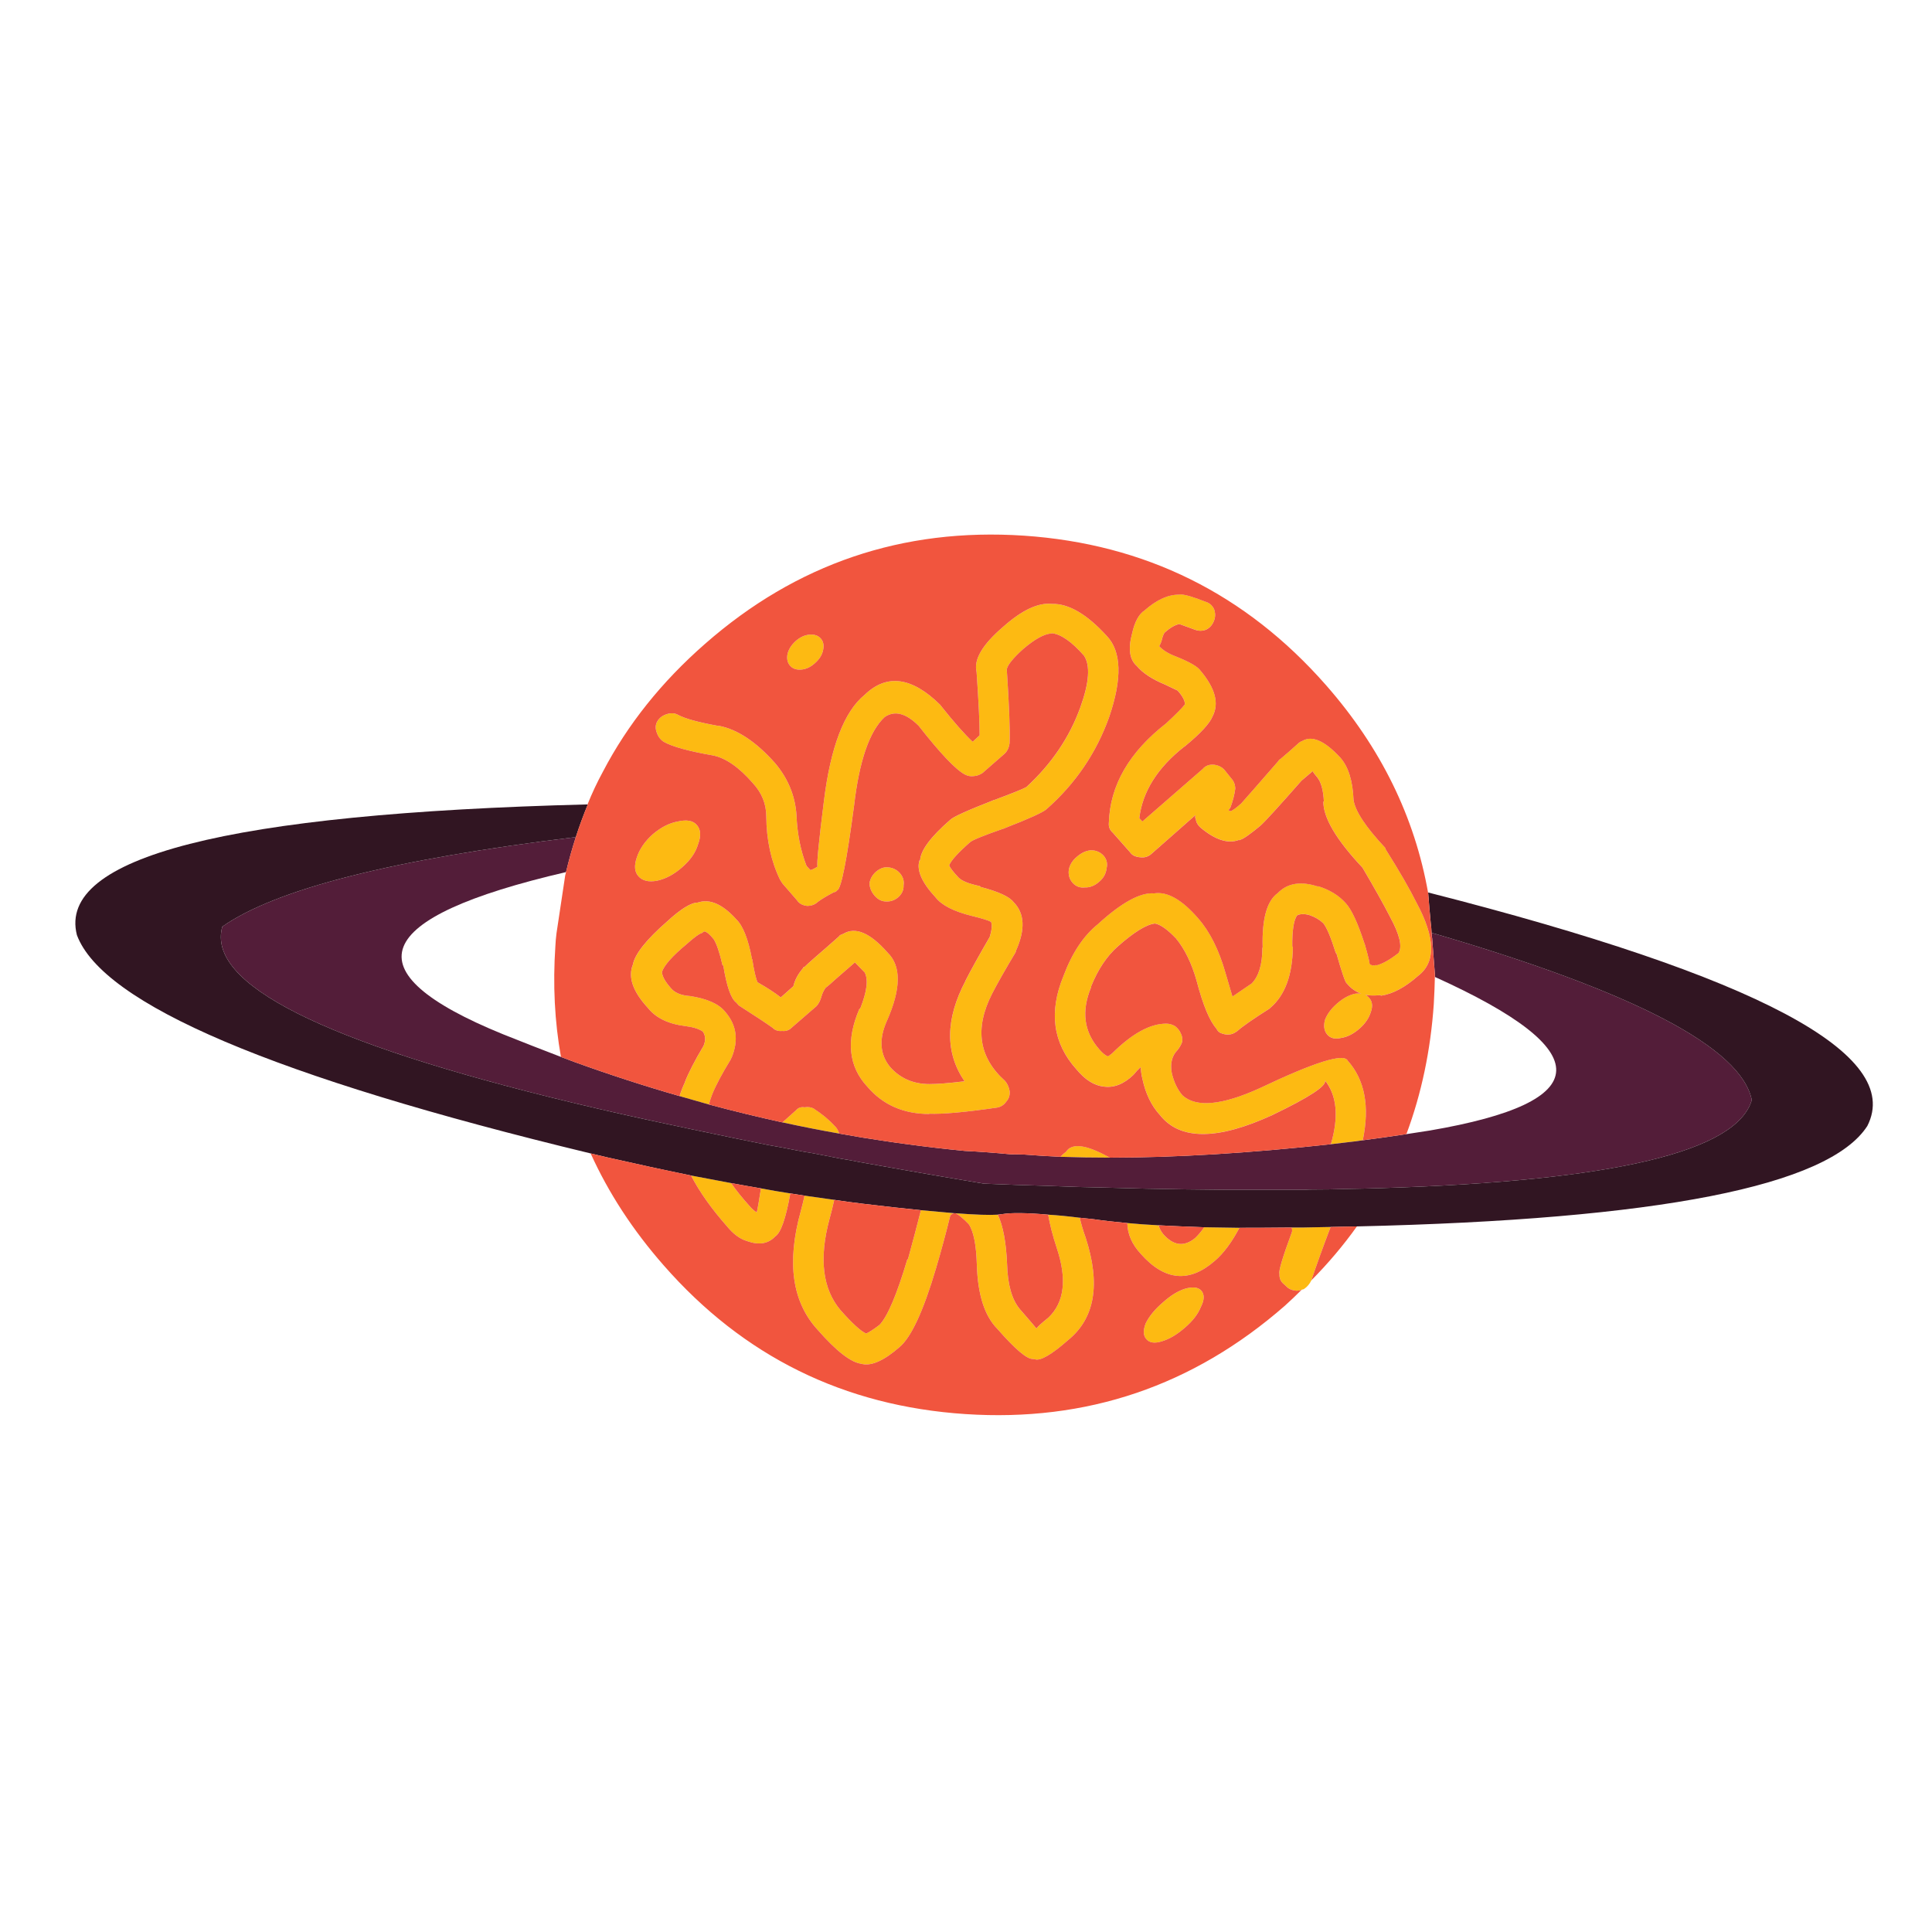 <?xml version="1.0" encoding="utf-8"?>
<!-- Generator: Adobe Illustrator 16.0.0, SVG Export Plug-In . SVG Version: 6.00 Build 0)  -->
<!DOCTYPE svg PUBLIC "-//W3C//DTD SVG 1.1//EN" "http://www.w3.org/Graphics/SVG/1.1/DTD/svg11.dtd">
<svg version="1.1" id="Layer_1" xmlns="http://www.w3.org/2000/svg" xmlns:xlink="http://www.w3.org/1999/xlink" x="0px" y="0px"
	 width="300px" height="300px" viewBox="0 0 300 300" enable-background="new 0 0 300 300" xml:space="preserve">
<g>
	<path fill-rule="evenodd" clip-rule="evenodd" fill="#FDBA12" d="M187.164,93.423c0.607,0.174,1.057,0.55,1.347,1.129
		c0.23,0.637,0.23,1.245,0,1.824c-0.232,0.637-0.638,1.1-1.216,1.39c-0.579,0.231-1.173,0.231-1.781,0
		c-1.042-0.376-1.838-0.666-2.388-0.869c-0.695,0.145-1.463,0.594-2.302,1.346c-0.174,0.261-0.334,0.709-0.478,1.346
		c-0.174,0.435-0.29,0.68-0.349,0.738c0.58,0.637,1.448,1.173,2.606,1.607c2.113,0.839,3.387,1.578,3.821,2.215
		c2.287,2.721,2.909,5.081,1.868,7.078c-0.435,1.1-1.883,2.664-4.343,4.69l-0.088,0.043c-4.14,3.271-6.455,6.963-6.948,11.074
		l0.478,0.521l9.381-8.165c0.405-0.492,0.984-0.709,1.737-0.651c0.665,0.087,1.201,0.348,1.606,0.782l1.042,1.303
		c0.435,0.463,0.651,1.013,0.651,1.65c-0.116,0.926-0.376,1.925-0.781,2.996c-0.116,0.087-0.203,0.203-0.261,0.348
		c0.145,0.086,0.261,0.13,0.348,0.13c0.318-0.116,0.854-0.507,1.606-1.173c0.578-0.637,2.52-2.852,5.819-6.644
		c0.058-0.145,0.13-0.217,0.217-0.217c0.897-0.753,1.81-1.549,2.735-2.389c0.232-0.231,0.479-0.391,0.739-0.478
		c1.505-0.897,3.474-0.029,5.905,2.605c1.245,1.419,1.926,3.605,2.041,6.558c0.261,1.737,1.896,4.212,4.907,7.426
		c0.029,0.145,0.087,0.275,0.174,0.391c2.026,3.213,3.591,5.92,4.689,8.121c2.953,5.472,3.04,9.264,0.262,11.377
		c-2.027,1.796-3.953,2.823-5.776,3.084l-0.086-0.087c-0.897,0.087-1.694,0.073-2.389-0.043c0.26,0.086,0.478,0.246,0.651,0.478
		c0.492,0.549,0.578,1.273,0.26,2.171c-0.289,0.955-0.883,1.823-1.78,2.605c-0.926,0.811-1.867,1.288-2.822,1.434
		c-0.956,0.23-1.68,0.058-2.171-0.521c-0.492-0.579-0.608-1.347-0.348-2.301c0.348-0.897,0.97-1.737,1.867-2.52
		c0.926-0.811,1.853-1.317,2.778-1.52c0.348-0.058,0.681-0.058,0.999,0c-0.897-0.319-1.65-0.854-2.258-1.606
		c-0.203-0.029-0.753-1.622-1.65-4.778l-0.043,0.13c-0.752-2.432-1.403-3.995-1.954-4.69c-0.579-0.55-1.288-0.97-2.128-1.259
		c-0.812-0.232-1.463-0.217-1.954,0.043c-0.521,0.753-0.767,2.359-0.738,4.82l0.087,0.087c-0.058,4.343-1.217,7.484-3.475,9.423
		c-0.058,0.029-0.102,0.073-0.131,0.131c-2.518,1.592-4.183,2.75-4.993,3.474c-0.377,0.289-0.724,0.463-1.042,0.521
		c-0.405,0.086-0.825,0.058-1.26-0.087c-0.464-0.116-0.781-0.377-0.956-0.782c-1.07-1.188-2.098-3.662-3.083-7.426
		c-0.78-2.75-1.853-4.951-3.213-6.601c-1.332-1.39-2.418-2.157-3.258-2.302c-1.331,0.145-3.257,1.332-5.774,3.561
		c-1.68,1.477-3.055,3.532-4.126,6.167v0.13c-1.563,3.734-1.144,6.963,1.26,9.685c0.492,0.579,0.94,0.94,1.346,1.086
		c0.116-0.059,0.334-0.218,0.651-0.478c3.098-3.069,5.892-4.604,8.381-4.604c0.492,0,0.956,0.131,1.391,0.392
		c0.404,0.317,0.694,0.681,0.868,1.085c0.231,0.435,0.304,0.898,0.217,1.391c-0.174,0.463-0.42,0.882-0.738,1.259
		c-0.84,0.868-1.129,2.041-0.868,3.518c0.318,1.39,0.868,2.549,1.65,3.475c2.113,1.938,6.108,1.577,11.985-1.086
		c8.511-4.053,13.071-5.485,13.679-4.299c2.664,2.981,3.445,7.106,2.346,12.376c-0.435,0.058-0.854,0.116-1.26,0.174
		c-1.273,0.145-2.505,0.289-3.691,0.435c1.245-4.256,0.94-7.557-0.911-9.901c0.318,0.811-2.418,2.605-8.208,5.385
		c-8.512,3.908-14.316,3.908-17.414,0c-1.331-1.448-2.244-3.329-2.736-5.646c-0.144-0.579-0.23-1.187-0.26-1.824
		c-0.405,0.377-0.781,0.782-1.129,1.216c-1.477,1.419-2.997,2.027-4.56,1.824c-1.506-0.145-2.938-1.042-4.3-2.692
		c-3.647-4.053-4.313-8.888-1.997-14.505c1.331-3.56,3.112-6.238,5.342-8.033c3.676-3.358,6.586-4.951,8.729-4.777
		c2.055-0.319,4.342,0.984,6.86,3.908c1.795,2.056,3.199,4.864,4.213,8.424c0.435,1.478,0.797,2.708,1.086,3.691
		c0.839-0.578,1.838-1.259,2.996-2.04c1.1-1.13,1.649-2.968,1.649-5.516l0.044-0.086c-0.115-4.43,0.666-7.238,2.345-8.425
		c1.506-1.563,3.604-1.896,6.297-0.999l-0.086-0.087c1.823,0.55,3.285,1.447,4.386,2.692c0.897,1.013,1.852,3.083,2.865,6.21
		l0.044,0.087c0.55,1.939,0.796,2.967,0.738,3.083c0.289,0.261,0.651,0.318,1.086,0.174l-0.088,0.087
		c0.985-0.232,2.158-0.883,3.519-1.954c0.607-0.984,0.173-2.837-1.303-5.559l-0.044-0.086c-1.042-2.027-2.461-4.56-4.256-7.6
		c-4.082-4.342-6.109-7.773-6.079-10.292l0.086,0.043c-0.086-1.737-0.419-2.982-0.998-3.735c-0.405-0.463-0.651-0.796-0.738-0.999
		c-0.579,0.492-1.158,0.984-1.737,1.476c-3.59,4.083-5.718,6.413-6.383,6.992c-1.563,1.303-2.592,2.026-3.084,2.171
		c-0.116,0.086-0.203,0.101-0.261,0.043c-1.68,0.637-3.662,0-5.949-1.911c-0.435-0.376-0.68-0.811-0.737-1.303
		c-0.116-0.173-0.131-0.39-0.045-0.651l-6.903,6.08c-0.492,0.405-1.058,0.564-1.694,0.478c-0.752-0.058-1.288-0.333-1.607-0.825
		l-2.648-2.996c-0.463-0.405-0.666-0.912-0.608-1.52c0.174-5.819,3.142-10.972,8.902-15.46c1.564-1.447,2.533-2.432,2.91-2.953
		c0-0.579-0.377-1.289-1.129-2.128c-0.29-0.145-0.956-0.463-1.998-0.955c-1.968-0.811-3.417-1.767-4.343-2.867
		c-1.129-0.984-1.375-2.663-0.738-5.037c0.406-1.824,1.058-3.025,1.954-3.604c1.882-1.651,3.663-2.461,5.342-2.432
		c0.029-0.029,0.102-0.043,0.218-0.043C184.052,92.323,185.34,92.699,187.164,93.423z M163.193,98.374
		c-1.101,0.087-2.548,0.897-4.343,2.432c-1.563,1.418-2.403,2.461-2.52,3.127c0.377,5.674,0.521,9.496,0.435,11.464
		c-0.087,0.695-0.347,1.245-0.781,1.65l-3.431,2.996c-0.435,0.29-0.897,0.449-1.39,0.478c-0.463,0.058-0.912-0.029-1.346-0.261
		c-1.418-0.753-3.807-3.271-7.166-7.556l-0.043-0.043c-1.969-1.939-3.72-2.374-5.254-1.303c-2.345,2.2-3.923,6.774-4.733,13.723
		c-1.129,8.54-1.998,12.926-2.606,13.158c-0.173,0.203-0.347,0.304-0.521,0.304c-1.158,0.608-1.998,1.115-2.519,1.52
		c-0.435,0.405-0.984,0.608-1.65,0.608c-0.724-0.086-1.245-0.376-1.563-0.869l-2.258-2.605c-0.116-0.173-0.246-0.376-0.391-0.608
		c-1.389-2.895-2.099-6.167-2.127-9.814c0-1.939-0.695-3.662-2.084-5.167c-2.143-2.461-4.198-3.894-6.167-4.299
		c-3.821-0.666-6.384-1.375-7.687-2.127c-0.521-0.348-0.883-0.84-1.085-1.477c-0.231-0.637-0.188-1.216,0.13-1.737
		c0.319-0.521,0.811-0.883,1.477-1.085c0.637-0.203,1.216-0.159,1.737,0.13c1.071,0.58,3.127,1.144,6.167,1.694h0.173
		c2.867,0.55,5.776,2.49,8.729,5.819c1.998,2.374,3.098,5.052,3.3,8.034c0.116,2.896,0.637,5.53,1.563,7.904l0.608,0.651
		c0.29-0.087,0.651-0.26,1.085-0.521c-0.116-0.579,0.217-3.966,0.999-10.162c1.042-8.454,3.155-13.969,6.34-16.545
		c3.416-3.3,7.324-2.779,11.725,1.563c0.058,0.087,0.101,0.145,0.13,0.173c2.027,2.548,3.662,4.401,4.907,5.559l1.086-0.999
		c0-1.998-0.159-5.284-0.478-9.857c-0.464-1.911,0.912-4.241,4.126-6.992c2.924-2.605,5.457-3.792,7.6-3.561
		c2.575-0.058,5.398,1.593,8.468,4.951c2.316,2.403,2.446,6.616,0.391,12.637c-1.998,5.587-5.255,10.364-9.771,14.331
		c-0.579,0.492-2.693,1.448-6.341,2.866c-0.145,0.087-0.261,0.13-0.347,0.13c-3.069,1.071-4.777,1.766-5.125,2.084
		c-1.881,1.65-2.967,2.852-3.257,3.604c0.145,0.376,0.623,0.999,1.434,1.868c0.521,0.55,1.635,0.999,3.343,1.346l0.088,0.13
		c2.778,0.724,4.486,1.506,5.124,2.345c1.736,1.737,1.867,4.256,0.391,7.556c-0.028,0.058-0.043,0.13-0.043,0.217
		c-1.68,2.809-2.91,4.98-3.691,6.514c-2.722,5.356-2.042,9.858,2.041,13.505c0.348,0.406,0.579,0.913,0.694,1.521
		c0.087,0.638-0.087,1.201-0.521,1.693c-0.348,0.493-0.812,0.797-1.39,0.912c-4.98,0.725-8.512,1.042-10.596,0.956l0.086,0.043
		c-4.024,0-7.237-1.404-9.64-4.212c-2.953-3.156-3.373-7.194-1.259-12.116l0.13-0.043c1.042-2.635,1.274-4.502,0.695-5.603
		c-0.782-0.811-1.289-1.332-1.52-1.563c-1.071,0.927-2.056,1.781-2.953,2.562c-0.752,0.696-1.289,1.159-1.606,1.391
		c-0.29,0.404-0.507,0.868-0.651,1.39c-0.145,0.55-0.391,1.027-0.738,1.433l-3.909,3.387c-0.376,0.377-0.854,0.536-1.433,0.479
		c-0.637,0.058-1.129-0.102-1.477-0.479c-0.926-0.665-2.678-1.823-5.254-3.474c-0.145-0.145-0.29-0.304-0.434-0.478
		c-0.811-0.608-1.477-2.547-1.998-5.819l-0.087,0.13c-0.463-2.027-0.926-3.402-1.389-4.125c-0.579-0.724-1.057-1.129-1.433-1.216
		c-0.174,0.058-0.275,0.13-0.304,0.217c-0.464,0.116-1.274,0.695-2.432,1.737c-2.229,1.853-3.518,3.3-3.865,4.342
		c0.029,0.666,0.492,1.506,1.389,2.519c0.58,0.695,1.52,1.101,2.823,1.217h0.131c2.663,0.405,4.487,1.215,5.471,2.432
		c1.795,2.055,2.128,4.443,0.999,7.165c-0.087,0.087-0.13,0.174-0.13,0.261c-1.332,2.171-2.287,3.966-2.866,5.385
		c-0.203,0.521-0.376,1.056-0.521,1.606c-1.505-0.435-3.025-0.868-4.56-1.303c0.231-0.753,0.521-1.49,0.868-2.215l-0.043,0.043
		c0.579-1.477,1.549-3.357,2.91-5.645c0.347-0.869,0.304-1.606-0.13-2.215c-0.608-0.405-1.477-0.681-2.605-0.825
		c-2.692-0.318-4.661-1.26-5.906-2.823c-2.345-2.547-3.127-4.791-2.345-6.731c0.318-1.65,2.084-3.879,5.298-6.687
		c2.142-1.969,3.734-2.953,4.777-2.953c1.853-0.637,3.85,0.231,5.993,2.605c1.042,1.013,1.853,3.069,2.432,6.167l0.043,0.043
		c0.29,1.824,0.564,3.011,0.825,3.562c1.477,0.839,2.678,1.62,3.605,2.345l1.954-1.737c0.231-0.984,0.738-1.925,1.52-2.823
		c0-0.116,0.072-0.173,0.217-0.173c0.087-0.116,0.709-0.681,1.868-1.694c0.984-0.84,2.142-1.853,3.474-3.04
		c0.058-0.145,0.274-0.275,0.651-0.391c1.881-1.158,4.183-0.188,6.904,2.91c2.143,2.084,2.099,5.63-0.13,10.64
		c-1.245,2.808-1.071,5.182,0.521,7.121c1.563,1.766,3.604,2.649,6.123,2.649c1.245,0,3.055-0.145,5.429-0.434
		c-3.04-4.459-2.982-9.67,0.174-15.634l-0.043,0.043c0.839-1.65,2.099-3.923,3.778-6.818c0.318-1.013,0.391-1.795,0.217-2.345
		c-0.434-0.231-1.419-0.536-2.953-0.912c-2.837-0.695-4.733-1.665-5.688-2.91c-2.143-2.316-2.967-4.227-2.476-5.732l0.087,0.044
		c0.058-1.563,1.621-3.677,4.69-6.34c0.405-0.435,2.605-1.433,6.601-2.997c0.058-0.058,0.145-0.087,0.261-0.087
		c2.866-1.071,4.516-1.737,4.95-1.998c3.908-3.59,6.702-7.715,8.382-12.376c1.389-3.85,1.577-6.528,0.564-8.034
		c-1.882-2.142-3.531-3.3-4.95-3.474L163.193,98.374z M170.662,136.936c-0.695,0.608-1.433,0.897-2.215,0.868
		c-0.752,0.087-1.39-0.159-1.911-0.738c-0.491-0.579-0.68-1.259-0.563-2.041c0.145-0.753,0.563-1.418,1.26-1.998
		c0.694-0.608,1.418-0.941,2.171-0.999c0.781,0,1.433,0.275,1.954,0.825c0.492,0.58,0.651,1.231,0.478,1.954
		C171.748,135.647,171.357,136.357,170.662,136.936z M202.103,190.61c1.506-0.029,3.011-0.058,4.517-0.087
		c-1.159,3.04-2.157,5.805-2.997,8.295c-0.26,0.549-0.621,0.983-1.085,1.303c-0.116,0.086-0.246,0.13-0.392,0.13
		c-0.405,0.174-0.795,0.218-1.172,0.13c-0.55-0.086-0.999-0.333-1.346-0.737l-0.435-0.392c-0.377-0.376-0.551-0.854-0.521-1.434
		c-0.173-0.376,0.479-2.561,1.954-6.557c0.028-0.174,0.016-0.391-0.043-0.651C201.075,190.61,201.582,190.61,202.103,190.61z
		 M185.558,192.261c0.492-0.464,0.97-1.028,1.434-1.693c1.736,0.028,3.561,0.058,5.471,0.086c-1.216,2.288-2.489,3.996-3.821,5.125
		c-3.966,3.474-7.803,3.112-11.508-1.086c-1.36-1.477-2.056-3.068-2.084-4.776c1.505,0.144,3.126,0.26,4.863,0.348
		c0.115,0.463,0.348,0.911,0.694,1.346C182.198,193.433,183.85,193.65,185.558,192.261z M162.759,188.613
		c1.447,0.086,3.083,0.245,4.907,0.478c0.202,0.927,0.507,1.954,0.912,3.083c2.345,7.209,1.447,12.507-2.693,15.895
		c-2.634,2.315-4.371,3.314-5.211,2.995c-0.145,0-0.23-0.014-0.261-0.043c-0.896,0.087-2.75-1.477-5.558-4.689
		c-1.97-1.998-3.026-5.299-3.17-9.901c-0.087-3.127-0.508-5.24-1.26-6.34c-0.839-0.869-1.491-1.419-1.955-1.651l-0.043-0.043
		c3.04,0.231,5.211,0.304,6.514,0.218c0.811,1.736,1.288,4.284,1.433,7.643c0.087,3.185,0.738,5.516,1.955,6.991
		c1.389,1.593,2.258,2.605,2.605,3.04c0.23-0.318,0.853-0.882,1.866-1.693c2.489-2.375,2.91-6.008,1.26-10.9
		C163.453,191.841,163.02,190.147,162.759,188.613z M164.67,179.624c0.26-0.29,0.55-0.551,0.868-0.782
		c0.897-1.389,3.083-1.129,6.558,0.782c0.086,0.058,0.174,0.101,0.26,0.13C169.722,179.754,167.159,179.711,164.67,179.624z
		 M186.469,202.943c-0.434,1.101-1.259,2.171-2.475,3.214c-1.216,1.071-2.418,1.78-3.604,2.128c-1.101,0.347-1.896,0.23-2.389-0.348
		c-0.492-0.55-0.521-1.376-0.086-2.475c0.55-1.102,1.432-2.172,2.648-3.214c1.188-1.071,2.331-1.78,3.431-2.128
		c1.216-0.348,2.07-0.246,2.563,0.304C187.049,201.032,187.02,201.872,186.469,202.943z M122.286,101.543
		c0.174-0.724,0.594-1.39,1.259-1.997c0.695-0.608,1.419-0.941,2.171-1c0.753-0.058,1.332,0.145,1.737,0.608
		c0.405,0.463,0.521,1.071,0.347,1.824c-0.145,0.724-0.564,1.39-1.26,1.998c-0.666,0.608-1.375,0.941-2.127,0.999
		c-0.753,0.058-1.332-0.145-1.737-0.607C122.271,102.904,122.141,102.296,122.286,101.543z M136.008,135.373
		c0.608-0.521,1.23-0.752,1.867-0.695c0.753,0.058,1.375,0.362,1.868,0.912c0.492,0.579,0.68,1.216,0.564,1.911
		c0.029,0.695-0.246,1.303-0.825,1.824c-0.579,0.492-1.245,0.709-1.998,0.651c-0.637-0.029-1.202-0.333-1.693-0.912
		c-0.493-0.58-0.753-1.216-0.782-1.911C135.125,136.458,135.458,135.865,136.008,135.373z M108.216,128.121
		c0.608,0.694,0.666,1.693,0.173,2.996c-0.376,1.274-1.201,2.461-2.475,3.561c-1.245,1.1-2.548,1.795-3.909,2.084
		c-1.303,0.232-2.258,0-2.866-0.694c-0.608-0.666-0.695-1.636-0.26-2.91c0.434-1.332,1.273-2.547,2.519-3.647
		c1.273-1.071,2.562-1.723,3.865-1.954C106.652,127.237,107.637,127.425,108.216,128.121z M126.324,172.111
		c1.332,0.868,2.403,1.751,3.213,2.648c0.348,0.289,0.608,0.71,0.782,1.26c-2.953-0.521-5.891-1.101-8.815-1.737l2.084-1.867
		c0.347-0.406,0.796-0.564,1.346-0.478C125.456,171.851,125.919,171.908,126.324,172.111z M124.327,188.136
		c0.231-0.869,0.434-1.694,0.608-2.477c1.563,0.232,3.098,0.45,4.603,0.651c-0.203,0.956-0.448,1.954-0.738,2.997
		c-1.65,6.138-1.071,10.856,1.737,14.156c1.795,2.027,3.112,3.229,3.952,3.605c0.434-0.175,1.129-0.623,2.084-1.347
		c1.245-1.303,2.678-4.676,4.299-10.118l0.13-0.13c0.724-2.635,1.389-5.153,1.998-7.557c1.981,0.173,3.733,0.332,5.254,0.478
		c-0.242-0.017-0.474,0.1-0.695,0.348c-0.637,2.635-1.375,5.371-2.214,8.207c-1.969,6.659-3.865,10.741-5.689,12.247
		c-2.461,2.142-4.444,2.996-5.949,2.562c-1.621-0.231-3.865-1.982-6.731-5.255C123.009,202.19,122.126,196.068,124.327,188.136z
		 M116.423,187.31c0.348,0.406,0.709,0.725,1.086,0.955c0.145-0.606,0.362-1.852,0.651-3.734c1.534,0.29,3.054,0.551,4.56,0.782
		c-0.694,3.908-1.476,6.138-2.345,6.688c-1.071,1.129-2.504,1.375-4.299,0.738l-0.13-0.043c-1.071-0.318-2.099-1.086-3.083-2.302
		c-2.403-2.723-4.255-5.342-5.558-7.86c2.084,0.405,4.155,0.796,6.21,1.172C114.353,184.893,115.323,186.094,116.423,187.31z"/>
	<path fill-rule="evenodd" clip-rule="evenodd" fill="#531D39" d="M222.383,145.664c-0.028-0.116-0.044-0.217-0.044-0.303
		l-0.043-0.521c0.087,0.029,0.188,0.058,0.305,0.087c31.295,9.148,47.769,17.775,49.418,25.882
		c-2.346,8.019-21.524,12.579-57.54,13.679c-1.823,0.058-3.677,0.102-5.558,0.131c-1.68,0.058-3.388,0.086-5.125,0.086
		c-0.405,0-0.811,0.015-1.216,0.044c-2.026,0-4.097,0-6.209,0c-0.146,0-0.276,0-0.392,0c-1.911,0-3.851,0-5.819,0
		c-3.908-0.029-7.962-0.087-12.159-0.174c-2.2-0.058-4.443-0.115-6.73-0.174c-1.216-0.028-2.461-0.058-3.735-0.087
		c-1.621-0.058-3.257-0.116-4.907-0.174c-3.213-0.087-6.498-0.202-9.857-0.347c-4.371-0.724-8.598-1.448-12.68-2.172
		c-2.229-0.405-4.43-0.796-6.601-1.173c-0.984-0.202-1.939-0.376-2.866-0.521c-1.505-0.29-2.997-0.578-4.473-0.868
		c-0.753-0.116-1.506-0.246-2.258-0.392c-1.535-0.318-3.069-0.608-4.603-0.868c-3.185-0.638-6.283-1.273-9.293-1.911
		c-1.708-0.347-3.358-0.694-4.951-1.042c-5.79-1.216-11.204-2.432-16.241-3.647c-38.678-9.322-56.772-18.428-54.283-27.315
		c8.338-5.848,26.62-10.48,54.847-13.896h0.043c-0.579,1.795-1.086,3.604-1.52,5.428c-30.398,7.064-33.655,15.459-9.771,25.188
		c3.04,1.216,6.037,2.388,8.989,3.517c0.695,0.261,1.39,0.521,2.084,0.782c5.443,1.969,10.886,3.734,16.329,5.298
		c1.534,0.435,3.054,0.868,4.56,1.303c3.792,1.014,7.6,1.939,11.421,2.779c2.924,0.637,5.863,1.216,8.815,1.737
		c2.374,0.434,4.763,0.825,7.166,1.172c1.129,0.174,2.258,0.333,3.387,0.479c2.982,0.405,5.964,0.752,8.946,1.041
		c2.316,0.116,4.675,0.29,7.079,0.522c0.724,0,1.446,0.014,2.171,0.043c1.823,0.145,3.691,0.261,5.603,0.348
		c2.489,0.087,5.052,0.13,7.686,0.13c10.162,0,21.597-0.694,34.307-2.084c1.187-0.146,2.418-0.29,3.691-0.435
		c0.405-0.058,0.825-0.116,1.26-0.174c2.229-0.289,4.486-0.608,6.774-0.956c1.187-0.173,2.402-0.361,3.647-0.563
		c25.882-4.431,26.143-12.377,0.782-23.841v-0.304C222.672,149.486,222.527,147.575,222.383,145.664z"/>
	<path fill-rule="evenodd" clip-rule="evenodd" fill="#311522" d="M221.774,138.586c51.156,13.028,73.883,25.114,68.18,36.261
		c-6.022,9.321-32.44,14.52-79.253,15.59c-1.361,0.028-2.722,0.058-4.082,0.087c-1.506,0.029-3.011,0.058-4.517,0.087
		c-0.521,0-1.027,0-1.52,0c-2.866,0.029-5.573,0.043-8.121,0.043c-1.91-0.028-3.734-0.058-5.471-0.086
		c-2.548-0.087-4.908-0.188-7.079-0.304c-1.737-0.088-3.358-0.204-4.863-0.348c-1.94-0.174-3.707-0.377-5.299-0.608
		c-0.724-0.087-1.419-0.159-2.084-0.217c-1.824-0.232-3.46-0.392-4.907-0.478c-3.33-0.291-5.703-0.319-7.122-0.087
		c-0.203,0.028-0.435,0.058-0.694,0.087c-1.303,0.086-3.475,0.014-6.514-0.218c-0.058,0-0.102,0-0.13,0
		c-1.534-0.144-3.301-0.304-5.298-0.478c-2.635-0.26-5.631-0.594-8.989-0.999c-1.448-0.174-2.938-0.376-4.473-0.608
		c-1.505-0.201-3.04-0.419-4.603-0.651c-0.752-0.115-1.491-0.23-2.215-0.347c-1.505-0.231-3.025-0.492-4.56-0.782
		c-1.534-0.26-3.083-0.535-4.646-0.825c-2.055-0.376-4.125-0.767-6.21-1.172c-4.227-0.868-8.569-1.81-13.028-2.822
		c-0.839-0.203-1.693-0.406-2.562-0.608c-49.188-11.87-75.778-23.175-79.774-33.916c-3.069-12.102,23.363-18.862,79.296-20.28h0.044
		c-0.695,1.679-1.317,3.373-1.868,5.081h-0.043c-28.227,3.416-46.509,8.048-54.847,13.896c-2.49,8.888,15.604,17.993,54.283,27.315
		c5.037,1.216,10.451,2.432,16.241,3.647c1.592,0.348,3.243,0.695,4.951,1.042c3.011,0.638,6.108,1.273,9.293,1.911
		c1.534,0.26,3.068,0.55,4.603,0.868c0.752,0.146,1.505,0.275,2.258,0.392c1.476,0.29,2.967,0.578,4.473,0.868
		c0.926,0.145,1.881,0.318,2.866,0.521c2.171,0.377,4.372,0.768,6.601,1.173c4.082,0.724,8.309,1.448,12.68,2.172
		c3.359,0.145,6.645,0.26,9.857,0.347c1.65,0.058,3.286,0.116,4.907,0.174c1.274,0.029,2.52,0.059,3.735,0.087
		c2.287,0.059,4.53,0.116,6.73,0.174c4.197,0.087,8.251,0.145,12.159,0.174c1.969,0,3.908,0,5.819,0c0.115,0,0.246,0,0.392,0
		c2.112,0,4.183,0,6.209,0c0.405-0.029,0.811-0.044,1.216-0.044c1.737,0,3.445-0.028,5.125-0.086
		c1.881-0.029,3.734-0.073,5.558-0.131c36.016-1.1,55.194-5.66,57.54-13.679c-1.649-8.107-18.123-16.734-49.418-25.882
		c-0.116-0.029-0.218-0.058-0.305-0.087l-0.044-0.738c-0.028-0.29-0.058-0.55-0.086-0.782c-0.146-1.534-0.275-3.068-0.392-4.603
		V138.586z"/>
	<path fill-rule="evenodd" clip-rule="evenodd" fill="#F1553E" d="M163.367,98.33c1.419,0.174,3.068,1.332,4.95,3.474
		c1.013,1.505,0.824,4.184-0.564,8.034c-1.68,4.661-4.474,8.787-8.382,12.376c-0.435,0.261-2.084,0.926-4.95,1.998
		c-0.116,0-0.203,0.029-0.261,0.087c-3.995,1.563-6.195,2.562-6.601,2.997c-3.069,2.664-4.632,4.777-4.69,6.34l-0.087-0.044
		c-0.492,1.506,0.333,3.417,2.476,5.732c0.955,1.245,2.852,2.215,5.688,2.91c1.534,0.376,2.519,0.68,2.953,0.912
		c0.174,0.55,0.102,1.332-0.217,2.345c-1.679,2.895-2.938,5.167-3.778,6.818l0.043-0.043c-3.156,5.964-3.214,11.175-0.174,15.634
		c-2.374,0.289-4.184,0.434-5.429,0.434c-2.519,0-4.56-0.884-6.123-2.649c-1.593-1.939-1.766-4.313-0.521-7.121
		c2.229-5.01,2.273-8.556,0.13-10.64c-2.721-3.097-5.023-4.067-6.904-2.91c-0.377,0.116-0.594,0.247-0.651,0.391
		c-1.332,1.187-2.49,2.2-3.474,3.04c-1.158,1.013-1.781,1.578-1.868,1.694c-0.145,0-0.217,0.058-0.217,0.173
		c-0.782,0.898-1.289,1.838-1.52,2.823l-1.954,1.737c-0.927-0.725-2.128-1.506-3.605-2.345c-0.26-0.551-0.535-1.737-0.825-3.562
		l-0.043-0.043c-0.579-3.098-1.39-5.153-2.432-6.167c-2.143-2.374-4.14-3.242-5.993-2.605c-1.042,0-2.635,0.984-4.777,2.953
		c-3.214,2.808-4.98,5.037-5.298,6.687c-0.782,1.94,0,4.184,2.345,6.731c1.245,1.563,3.213,2.505,5.906,2.823
		c1.129,0.145,1.998,0.42,2.605,0.825c0.435,0.608,0.478,1.346,0.13,2.215c-1.36,2.287-2.331,4.168-2.91,5.645l0.043-0.043
		c-0.347,0.725-0.637,1.462-0.868,2.215c-5.443-1.563-10.886-3.329-16.329-5.298c-0.695-0.261-1.389-0.521-2.084-0.782
		c-0.984-5.5-1.273-11.232-0.868-17.196c0.029-0.666,0.087-1.332,0.174-1.998l1.346-8.946c0.058-0.203,0.102-0.391,0.13-0.564
		c0.434-1.824,0.941-3.633,1.52-5.428c0.55-1.708,1.172-3.402,1.868-5.081h-0.044c0.695-1.737,1.491-3.43,2.389-5.081
		c3.821-7.324,9.105-13.939,15.851-19.845c14.186-12.449,30.688-18.051,49.506-16.806c18.817,1.274,34.466,9.018,46.943,23.233
		c8.482,9.67,13.766,20.439,15.85,32.309c0.116,1.535,0.246,3.069,0.392,4.603c0.028,0.232,0.058,0.492,0.086,0.782l0.087,1.26
		c0,0.086,0.016,0.188,0.044,0.303c0.145,1.911,0.289,3.822,0.435,5.733c-0.029,1.476-0.088,2.967-0.174,4.472
		c-0.493,7.209-1.911,13.955-4.256,20.236c-2.288,0.348-4.546,0.667-6.774,0.956c1.1-5.27,0.318-9.395-2.346-12.376
		c-0.607-1.187-5.168,0.246-13.679,4.299c-5.877,2.663-9.872,3.024-11.985,1.086c-0.782-0.926-1.332-2.085-1.65-3.475
		c-0.261-1.477,0.028-2.649,0.868-3.518c0.318-0.377,0.564-0.796,0.738-1.259c0.087-0.492,0.015-0.956-0.217-1.391
		c-0.174-0.404-0.464-0.768-0.868-1.085c-0.435-0.261-0.898-0.392-1.391-0.392c-2.489,0-5.283,1.535-8.381,4.604
		c-0.317,0.26-0.535,0.419-0.651,0.478c-0.405-0.146-0.854-0.507-1.346-1.086c-2.403-2.722-2.822-5.95-1.26-9.685v-0.13
		c1.071-2.635,2.446-4.69,4.126-6.167c2.518-2.229,4.443-3.416,5.774-3.561c0.84,0.145,1.926,0.912,3.258,2.302
		c1.36,1.65,2.433,3.85,3.213,6.601c0.985,3.764,2.013,6.238,3.083,7.426c0.175,0.405,0.492,0.666,0.956,0.782
		c0.435,0.145,0.854,0.173,1.26,0.087c0.318-0.059,0.665-0.232,1.042-0.521c0.811-0.724,2.476-1.882,4.993-3.474
		c0.029-0.058,0.073-0.102,0.131-0.131c2.258-1.939,3.417-5.08,3.475-9.423l-0.087-0.087c-0.028-2.461,0.217-4.067,0.738-4.82
		c0.491-0.26,1.143-0.275,1.954-0.043c0.84,0.29,1.549,0.709,2.128,1.259c0.551,0.695,1.202,2.258,1.954,4.69l0.043-0.13
		c0.897,3.156,1.447,4.749,1.65,4.778c0.607,0.752,1.36,1.287,2.258,1.606c-0.318-0.058-0.651-0.058-0.999,0
		c-0.926,0.202-1.853,0.709-2.778,1.52c-0.897,0.782-1.52,1.622-1.867,2.52c-0.261,0.954-0.145,1.722,0.348,2.301
		c0.491,0.579,1.215,0.752,2.171,0.521c0.955-0.146,1.896-0.623,2.822-1.434c0.897-0.782,1.491-1.65,1.78-2.605
		c0.318-0.897,0.232-1.622-0.26-2.171c-0.174-0.231-0.392-0.392-0.651-0.478c0.694,0.116,1.491,0.13,2.389,0.043l0.086,0.087
		c1.823-0.261,3.749-1.288,5.776-3.084c2.778-2.113,2.691-5.905-0.262-11.377c-1.099-2.2-2.663-4.907-4.689-8.121
		c-0.087-0.116-0.145-0.246-0.174-0.391c-3.011-3.213-4.646-5.688-4.907-7.426c-0.115-2.953-0.796-5.139-2.041-6.558
		c-2.432-2.634-4.4-3.503-5.905-2.605c-0.261,0.087-0.507,0.247-0.739,0.478c-0.926,0.84-1.838,1.636-2.735,2.389
		c-0.087,0-0.159,0.072-0.217,0.217c-3.3,3.792-5.241,6.007-5.819,6.644c-0.753,0.666-1.288,1.057-1.606,1.173
		c-0.087,0-0.203-0.044-0.348-0.13c0.058-0.145,0.145-0.261,0.261-0.348c0.405-1.071,0.665-2.07,0.781-2.996
		c0-0.637-0.217-1.187-0.651-1.65l-1.042-1.303c-0.405-0.434-0.941-0.695-1.606-0.782c-0.753-0.058-1.332,0.159-1.737,0.651
		l-9.381,8.165l-0.478-0.521c0.493-4.111,2.809-7.802,6.948-11.074l0.088-0.043c2.46-2.026,3.908-3.59,4.343-4.69
		c1.041-1.998,0.419-4.357-1.868-7.078c-0.435-0.637-1.708-1.375-3.821-2.215c-1.158-0.434-2.026-0.97-2.606-1.607
		c0.059-0.058,0.175-0.304,0.349-0.738c0.144-0.637,0.304-1.085,0.478-1.346c0.839-0.752,1.606-1.201,2.302-1.346
		c0.55,0.203,1.346,0.492,2.388,0.869c0.608,0.231,1.202,0.231,1.781,0c0.578-0.29,0.983-0.753,1.216-1.39
		c0.23-0.579,0.23-1.187,0-1.824c-0.29-0.58-0.739-0.956-1.347-1.129c-1.824-0.724-3.112-1.1-3.864-1.129
		c-0.116,0-0.188,0.015-0.218,0.043c-1.679-0.029-3.46,0.781-5.342,2.432c-0.896,0.579-1.548,1.78-1.954,3.604
		c-0.637,2.374-0.391,4.053,0.738,5.037c0.926,1.1,2.375,2.056,4.343,2.867c1.042,0.492,1.708,0.811,1.998,0.955
		c0.752,0.839,1.129,1.549,1.129,2.128c-0.377,0.521-1.346,1.505-2.91,2.953c-5.761,4.488-8.729,9.641-8.902,15.46
		c-0.058,0.608,0.146,1.115,0.608,1.52l2.648,2.996c0.319,0.493,0.855,0.767,1.607,0.825c0.637,0.087,1.202-0.072,1.694-0.478
		l6.903-6.08c-0.086,0.261-0.071,0.478,0.045,0.651c0.058,0.493,0.303,0.927,0.737,1.303c2.287,1.911,4.27,2.548,5.949,1.911
		c0.058,0.058,0.145,0.043,0.261-0.043c0.492-0.146,1.521-0.869,3.084-2.171c0.665-0.58,2.793-2.91,6.383-6.992
		c0.579-0.492,1.158-0.984,1.737-1.476c0.087,0.202,0.333,0.536,0.738,0.999c0.579,0.753,0.912,1.998,0.998,3.735l-0.086-0.043
		c-0.03,2.519,1.997,5.95,6.079,10.292c1.795,3.04,3.214,5.573,4.256,7.6l0.044,0.086c1.476,2.722,1.91,4.575,1.303,5.559
		c-1.36,1.071-2.533,1.722-3.519,1.954l0.088-0.087c-0.435,0.145-0.797,0.087-1.086-0.174c0.058-0.116-0.188-1.144-0.738-3.083
		l-0.044-0.087c-1.014-3.127-1.968-5.197-2.865-6.21c-1.101-1.245-2.563-2.143-4.386-2.692l0.086,0.087
		c-2.692-0.897-4.791-0.564-6.297,0.999c-1.679,1.187-2.46,3.995-2.345,8.425l-0.044,0.086c0,2.548-0.55,4.386-1.649,5.516
		c-1.158,0.781-2.157,1.462-2.996,2.04c-0.289-0.983-0.651-2.214-1.086-3.691c-1.014-3.561-2.418-6.369-4.213-8.424
		c-2.519-2.924-4.806-4.227-6.86-3.908c-2.143-0.174-5.053,1.418-8.729,4.777c-2.229,1.795-4.011,4.473-5.342,8.033
		c-2.315,5.617-1.65,10.452,1.997,14.505c1.361,1.65,2.794,2.548,4.3,2.692c1.563,0.203,3.083-0.405,4.56-1.824
		c0.348-0.434,0.724-0.839,1.129-1.216c0.029,0.638,0.116,1.245,0.26,1.824c0.492,2.316,1.405,4.197,2.736,5.646
		c3.098,3.908,8.902,3.908,17.414,0c5.79-2.779,8.526-4.574,8.208-5.385c1.852,2.345,2.156,5.646,0.911,9.901
		c-12.71,1.39-24.145,2.084-34.307,2.084c-0.086-0.029-0.174-0.072-0.26-0.13c-3.475-1.911-5.66-2.171-6.558-0.782
		c-0.318,0.231-0.608,0.492-0.868,0.782c-1.911-0.087-3.779-0.203-5.603-0.348c-0.725-0.029-1.447-0.043-2.171-0.043
		c-2.403-0.232-4.763-0.406-7.079-0.522c-2.982-0.289-5.964-0.636-8.946-1.041c-1.129-0.146-2.258-0.305-3.387-0.479
		c-2.403-0.347-4.792-0.738-7.166-1.172c-0.173-0.55-0.434-0.971-0.782-1.26c-0.811-0.897-1.881-1.78-3.213-2.648
		c-0.405-0.203-0.869-0.261-1.39-0.174c-0.55-0.087-0.999,0.071-1.346,0.478l-2.084,1.867c-3.821-0.84-7.628-1.766-11.421-2.779
		c0.145-0.551,0.318-1.086,0.521-1.606c0.579-1.419,1.535-3.214,2.866-5.385c0-0.087,0.043-0.174,0.13-0.261
		c1.129-2.722,0.796-5.11-0.999-7.165c-0.984-1.217-2.808-2.026-5.471-2.432H107c-1.303-0.116-2.243-0.521-2.823-1.217
		c-0.897-1.013-1.36-1.853-1.389-2.519c0.347-1.042,1.636-2.49,3.865-4.342c1.158-1.042,1.968-1.622,2.432-1.737
		c0.029-0.087,0.13-0.159,0.304-0.217c0.376,0.087,0.854,0.492,1.433,1.216c0.463,0.724,0.926,2.099,1.389,4.125l0.087-0.13
		c0.521,3.272,1.187,5.21,1.998,5.819c0.145,0.174,0.289,0.333,0.434,0.478c2.577,1.65,4.329,2.809,5.254,3.474
		c0.348,0.377,0.84,0.536,1.477,0.479c0.579,0.058,1.056-0.102,1.433-0.479l3.909-3.387c0.347-0.405,0.593-0.883,0.738-1.433
		c0.145-0.521,0.362-0.985,0.651-1.39c0.318-0.231,0.854-0.694,1.606-1.391c0.897-0.78,1.882-1.635,2.953-2.562
		c0.231,0.231,0.738,0.753,1.52,1.563c0.579,1.101,0.347,2.968-0.695,5.603l-0.13,0.043c-2.114,4.922-1.694,8.96,1.259,12.116
		c2.403,2.808,5.616,4.212,9.64,4.212l-0.086-0.043c2.084,0.086,5.616-0.231,10.596-0.956c0.578-0.115,1.042-0.419,1.39-0.912
		c0.434-0.492,0.607-1.056,0.521-1.693c-0.115-0.607-0.347-1.114-0.694-1.521c-4.083-3.646-4.763-8.148-2.041-13.505
		c0.781-1.534,2.012-3.706,3.691-6.514c0-0.086,0.015-0.159,0.043-0.217c1.477-3.3,1.346-5.819-0.391-7.556
		c-0.638-0.839-2.346-1.621-5.124-2.345l-0.088-0.13c-1.708-0.348-2.822-0.796-3.343-1.346c-0.811-0.869-1.289-1.491-1.434-1.868
		c0.29-0.753,1.375-1.954,3.257-3.604c0.348-0.318,2.056-1.013,5.125-2.084c0.086,0,0.202-0.043,0.347-0.13
		c3.647-1.418,5.762-2.374,6.341-2.866c4.516-3.966,7.772-8.743,9.771-14.331c2.056-6.021,1.926-10.234-0.391-12.637
		c-3.069-3.358-5.893-5.008-8.468-4.951c-2.143-0.231-4.676,0.956-7.6,3.561c-3.214,2.751-4.59,5.081-4.126,6.992
		c0.318,4.574,0.478,7.86,0.478,9.857l-1.086,0.999c-1.245-1.158-2.88-3.011-4.907-5.559c-0.029-0.029-0.072-0.086-0.13-0.173
		c-4.401-4.343-8.309-4.864-11.725-1.563c-3.185,2.577-5.298,8.092-6.34,16.545c-0.782,6.195-1.115,9.583-0.999,10.162
		c-0.434,0.261-0.796,0.434-1.085,0.521l-0.608-0.651c-0.926-2.374-1.447-5.008-1.563-7.904c-0.203-2.981-1.303-5.66-3.3-8.034
		c-2.953-3.329-5.862-5.269-8.729-5.819h-0.173c-3.04-0.55-5.095-1.114-6.167-1.694c-0.521-0.289-1.1-0.333-1.737-0.13
		c-0.666,0.203-1.158,0.564-1.477,1.085c-0.318,0.521-0.361,1.1-0.13,1.737c0.203,0.637,0.564,1.129,1.085,1.477
		c1.303,0.752,3.865,1.462,7.687,2.127c1.969,0.405,4.024,1.838,6.167,4.299c1.39,1.505,2.084,3.228,2.084,5.167
		c0.029,3.648,0.738,6.919,2.127,9.814c0.145,0.232,0.275,0.435,0.391,0.608l2.258,2.605c0.318,0.492,0.839,0.782,1.563,0.869
		c0.666,0,1.216-0.203,1.65-0.608c0.521-0.405,1.361-0.912,2.519-1.52c0.173,0,0.347-0.101,0.521-0.304
		c0.608-0.232,1.477-4.618,2.606-13.158c0.811-6.948,2.388-11.522,4.733-13.723c1.534-1.071,3.286-0.637,5.254,1.303l0.043,0.043
		c3.358,4.285,5.747,6.803,7.166,7.556c0.434,0.232,0.883,0.318,1.346,0.261c0.492-0.029,0.955-0.188,1.39-0.478l3.431-2.996
		c0.435-0.405,0.694-0.956,0.781-1.65c0.087-1.969-0.058-5.79-0.435-11.464c0.116-0.666,0.956-1.708,2.52-3.127
		c1.795-1.534,3.242-2.345,4.343-2.432L163.367,98.33z M169.75,189.308c1.592,0.231,3.358,0.435,5.299,0.608
		c0.028,1.708,0.724,3.3,2.084,4.776c3.705,4.198,7.542,4.56,11.508,1.086c1.332-1.129,2.605-2.837,3.821-5.125
		c2.548,0,5.255-0.014,8.121-0.043c0.059,0.261,0.071,0.478,0.043,0.651c-1.476,3.996-2.127,6.181-1.954,6.557
		c-0.029,0.58,0.145,1.058,0.521,1.434l0.435,0.392c0.347,0.404,0.796,0.651,1.346,0.737c0.377,0.088,0.767,0.044,1.172-0.13
		c-0.868,0.869-1.75,1.709-2.648,2.519c-14.243,12.448-30.774,18.052-49.592,16.807c-18.847-1.245-34.466-8.946-46.857-23.104
		c-4.777-5.442-8.555-11.232-11.334-17.37c0.869,0.202,1.723,0.405,2.562,0.608c4.458,1.013,8.801,1.954,13.028,2.822
		c1.303,2.519,3.155,5.138,5.558,7.86c0.985,1.216,2.013,1.983,3.083,2.302l0.13,0.043c1.795,0.637,3.228,0.391,4.299-0.738
		c0.869-0.55,1.65-2.779,2.345-6.688c0.724,0.116,1.462,0.231,2.215,0.347c-0.174,0.782-0.376,1.607-0.608,2.477
		c-2.2,7.933-1.317,14.055,2.649,18.368c2.866,3.272,5.11,5.023,6.731,5.255c1.505,0.435,3.488-0.42,5.949-2.562
		c1.824-1.506,3.721-5.588,5.689-12.247c0.839-2.836,1.578-5.572,2.214-8.207c0.231-0.261,0.478-0.376,0.738-0.348
		c0.029,0,0.073,0,0.13,0l0.043,0.043c0.464,0.232,1.115,0.782,1.955,1.651c0.752,1.1,1.173,3.213,1.26,6.34
		c0.144,4.603,1.2,7.903,3.17,9.901c2.808,3.213,4.661,4.776,5.558,4.689c0.03,0.029,0.116,0.043,0.261,0.043
		c0.84,0.319,2.577-0.68,5.211-2.995c4.141-3.388,5.038-8.686,2.693-15.895c-0.405-1.129-0.71-2.156-0.912-3.083
		C168.331,189.148,169.026,189.221,169.75,189.308z M170.662,136.936c0.695-0.579,1.086-1.289,1.173-2.128
		c0.174-0.723,0.015-1.375-0.478-1.954c-0.521-0.55-1.173-0.825-1.954-0.825c-0.753,0.058-1.477,0.391-2.171,0.999
		c-0.696,0.579-1.115,1.245-1.26,1.998c-0.116,0.782,0.072,1.462,0.563,2.041c0.521,0.58,1.159,0.825,1.911,0.738
		C169.229,137.833,169.967,137.544,170.662,136.936z M185.558,192.261c-1.708,1.39-3.359,1.172-4.951-0.651
		c-0.347-0.435-0.579-0.883-0.694-1.346c2.171,0.115,4.531,0.217,7.079,0.304C186.527,191.232,186.05,191.797,185.558,192.261z
		 M108.216,128.121c-0.579-0.695-1.563-0.883-2.953-0.564c-1.303,0.231-2.591,0.883-3.865,1.954c-1.245,1.1-2.084,2.316-2.519,3.647
		c-0.435,1.274-0.348,2.244,0.26,2.91c0.608,0.694,1.563,0.927,2.866,0.694c1.361-0.289,2.664-0.984,3.909-2.084
		c1.274-1.1,2.099-2.287,2.475-3.561C108.882,129.814,108.824,128.815,108.216,128.121z M136.008,135.373
		c-0.55,0.492-0.883,1.086-0.999,1.78c0.029,0.695,0.29,1.332,0.782,1.911c0.492,0.579,1.056,0.883,1.693,0.912
		c0.752,0.058,1.418-0.159,1.998-0.651c0.579-0.521,0.854-1.129,0.825-1.824c0.116-0.695-0.073-1.332-0.564-1.911
		c-0.492-0.55-1.115-0.854-1.868-0.912C137.239,134.62,136.616,134.852,136.008,135.373z M122.286,101.543
		c-0.145,0.753-0.015,1.361,0.391,1.824c0.405,0.463,0.984,0.666,1.737,0.607c0.753-0.058,1.462-0.39,2.127-0.999
		c0.695-0.608,1.115-1.274,1.26-1.998c0.174-0.752,0.058-1.361-0.347-1.824c-0.406-0.463-0.984-0.666-1.737-0.608
		c-0.752,0.058-1.477,0.391-2.171,1C122.879,100.154,122.459,100.82,122.286,101.543z M164.062,193.693
		c1.65,4.893,1.229,8.525-1.26,10.9c-1.014,0.812-1.636,1.375-1.866,1.693c-0.348-0.435-1.217-1.447-2.605-3.04
		c-1.217-1.476-1.868-3.807-1.955-6.991c-0.145-3.358-0.622-5.906-1.433-7.643c0.26-0.029,0.491-0.059,0.694-0.087
		c1.419-0.232,3.792-0.204,7.122,0.087C163.02,190.147,163.453,191.841,164.062,193.693z M186.469,202.943
		c0.551-1.071,0.58-1.911,0.088-2.519c-0.492-0.55-1.347-0.651-2.563-0.304c-1.1,0.348-2.243,1.057-3.431,2.128
		c-1.217,1.042-2.099,2.112-2.648,3.214c-0.435,1.099-0.406,1.925,0.086,2.475c0.493,0.578,1.288,0.694,2.389,0.348
		c1.187-0.348,2.389-1.057,3.604-2.128C185.21,205.114,186.035,204.044,186.469,202.943z M206.619,190.523
		c1.36-0.029,2.721-0.059,4.082-0.087c-2.085,2.925-4.443,5.718-7.079,8.382C204.462,196.328,205.46,193.563,206.619,190.523z
		 M117.509,188.265c-0.376-0.23-0.738-0.549-1.086-0.955c-1.1-1.216-2.07-2.417-2.909-3.604c1.563,0.29,3.112,0.565,4.646,0.825
		C117.871,186.413,117.653,187.658,117.509,188.265z M129.538,186.311c1.535,0.232,3.025,0.435,4.473,0.608
		c3.358,0.405,6.354,0.739,8.989,0.999c-0.608,2.403-1.274,4.922-1.998,7.557l-0.13,0.13c-1.621,5.442-3.055,8.815-4.299,10.118
		c-0.955,0.724-1.65,1.172-2.084,1.347c-0.84-0.377-2.157-1.578-3.952-3.605c-2.809-3.3-3.387-8.019-1.737-14.156
		C129.089,188.265,129.335,187.267,129.538,186.311z"/>
</g>
</svg>
